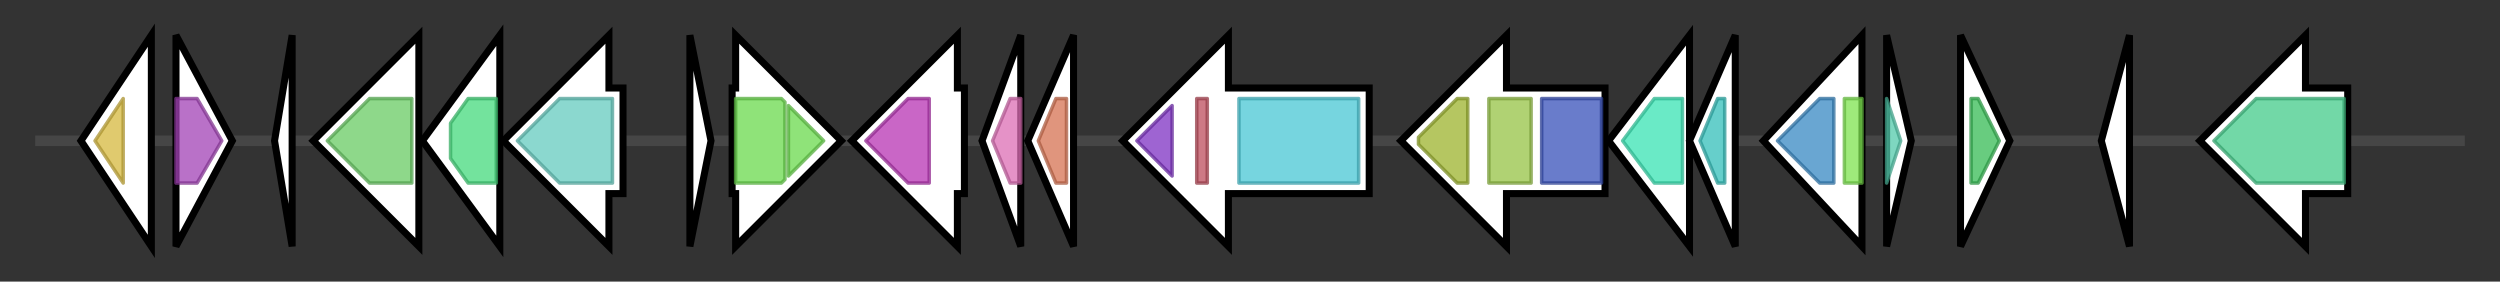 <svg version="1.1" baseProfile="full" xmlns="http://www.w3.org/2000/svg" width="710.267" height="80">
	<rect width="100%" height="100%" fill="#333333" stroke="none"/>
	<g>
		<line x1="10" y1="40.0" x2="700.267" y2="40.0" style="stroke:rgb(70,70,70); stroke-width:3 "/>
		<g>
			<title>DNGEGIOB_02517_gene (DNGEGIOB_02517)
hypothetical protein</title>
			<polygon class="DNGEGIOB_02517_gene (DNGEGIOB_02517)
hypothetical protein" points="23,40 43,10 43,70" fill="rgb(255,255,255)" fill-opacity="1.0" stroke="rgb(0,0,0)" stroke-width="2"  />
			<g>
				<title>Sortase (PF04203)
"Sortase domain"</title>
				<polygon class="PF04203" points="27,40 35,28 35,28 35,52 35,52" stroke-linejoin="round" width="12" height="24" fill="rgb(213,184,62)" stroke="rgb(170,147,49)" stroke-width="1" opacity="0.75" />
			</g>
		</g>
		<g>
			<title>pitA_2 (DNGEGIOB_02518)
L-methionine sulfoximine/L-methionine sulfone acetyltransferase</title>
			<polygon class="pitA_2 (DNGEGIOB_02518)
L-methionine sulfoximine/L-methionine sulfone acetyltransferase" points="50,10 66,40 50,70" fill="rgb(255,255,255)" fill-opacity="1.0" stroke="rgb(0,0,0)" stroke-width="2"  />
			<g>
				<title>Acetyltransf_4 (PF13420)
"Acetyltransferase (GNAT) domain"</title>
				<polygon class="PF13420" points="50,28 56,28 63,40 56,52 50,52" stroke-linejoin="round" width="15" height="24" fill="rgb(162,66,181)" stroke="rgb(129,52,144)" stroke-width="1" opacity="0.75" />
			</g>
		</g>
		<g>
			<title>DNGEGIOB_02519_gene (DNGEGIOB_02519)
hypothetical protein</title>
			<polygon class="DNGEGIOB_02519_gene (DNGEGIOB_02519)
hypothetical protein" points="78,40 83,10 83,70" fill="rgb(255,255,255)" fill-opacity="1.0" stroke="rgb(0,0,0)" stroke-width="2"  />
		</g>
		<g>
			<title>sdhA (DNGEGIOB_02520)
L-serine dehydratase, alpha chain</title>
			<polygon class="sdhA (DNGEGIOB_02520)
L-serine dehydratase, alpha chain" points="119,25 119,25 119,10 89,40 119,70 119,55 119,55" fill="rgb(255,255,255)" fill-opacity="1.0" stroke="rgb(0,0,0)" stroke-width="2"  />
			<g>
				<title>SDH_alpha (PF03313)
"Serine dehydratase alpha chain"</title>
				<polygon class="PF03313" points="93,40 105,28 117,28 117,52 105,52" stroke-linejoin="round" width="26" height="24" fill="rgb(104,203,99)" stroke="rgb(83,162,79)" stroke-width="1" opacity="0.75" />
			</g>
		</g>
		<g>
			<title>sdhB (DNGEGIOB_02521)
L-serine dehydratase, beta chain</title>
			<polygon class="sdhB (DNGEGIOB_02521)
L-serine dehydratase, beta chain" points="120,40 142,10 142,70" fill="rgb(255,255,255)" fill-opacity="1.0" stroke="rgb(0,0,0)" stroke-width="2"  />
			<g>
				<title>SDH_beta (PF03315)
"Serine dehydratase beta chain"</title>
				<polygon class="PF03315" points="128,35 133,28 141,28 141,52 133,52 128,45" stroke-linejoin="round" width="13" height="24" fill="rgb(68,217,124)" stroke="rgb(54,173,99)" stroke-width="1" opacity="0.75" />
			</g>
		</g>
		<g>
			<title>DNGEGIOB_02522_gene (DNGEGIOB_02522)
hypothetical protein</title>
			<polygon class="DNGEGIOB_02522_gene (DNGEGIOB_02522)
hypothetical protein" points="177,25 173,25 173,10 143,40 173,70 173,55 177,55" fill="rgb(255,255,255)" fill-opacity="1.0" stroke="rgb(0,0,0)" stroke-width="2"  />
			<g>
				<title>PTS_EIIC_2 (PF13303)
"Phosphotransferase system, EIIC"</title>
				<polygon class="PF13303" points="147,40 159,28 174,28 174,52 159,52" stroke-linejoin="round" width="30" height="24" fill="rgb(100,202,191)" stroke="rgb(80,161,152)" stroke-width="1" opacity="0.75" />
			</g>
		</g>
		<g>
			<title>DNGEGIOB_02523_gene (DNGEGIOB_02523)
hypothetical protein</title>
			<polygon class="DNGEGIOB_02523_gene (DNGEGIOB_02523)
hypothetical protein" points="196,10 202,40 196,70" fill="rgb(255,255,255)" fill-opacity="1.0" stroke="rgb(0,0,0)" stroke-width="2"  />
		</g>
		<g>
			<title>yicL (DNGEGIOB_02524)
putative inner membrane transporter YicL</title>
			<polygon class="yicL (DNGEGIOB_02524)
putative inner membrane transporter YicL" points="208,25 209,25 209,10 239,40 209,70 209,55 208,55" fill="rgb(255,255,255)" fill-opacity="1.0" stroke="rgb(0,0,0)" stroke-width="2"  />
			<g>
				<title>EamA (PF00892)
"EamA-like transporter family"</title>
				<polygon class="PF00892" points="209,28 222,28 223,29 223,51 222,52 209,52" stroke-linejoin="round" width="14" height="24" fill="rgb(105,217,77)" stroke="rgb(84,173,61)" stroke-width="1" opacity="0.75" />
			</g>
			<g>
				<title>EamA (PF00892)
"EamA-like transporter family"</title>
				<polygon class="PF00892" points="224,30 234,40 224,50" stroke-linejoin="round" width="13" height="24" fill="rgb(105,217,77)" stroke="rgb(84,173,61)" stroke-width="1" opacity="0.75" />
			</g>
		</g>
		<g>
			<title>lipR (DNGEGIOB_02525)
Putative acetyl-hydrolase LipR</title>
			<polygon class="lipR (DNGEGIOB_02525)
Putative acetyl-hydrolase LipR" points="274,25 272,25 272,10 242,40 272,70 272,55 274,55" fill="rgb(255,255,255)" fill-opacity="1.0" stroke="rgb(0,0,0)" stroke-width="2"  />
			<g>
				<title>Abhydrolase_3 (PF07859)
"alpha/beta hydrolase fold"</title>
				<polygon class="PF07859" points="246,40 258,28 264,28 264,52 258,52" stroke-linejoin="round" width="20" height="24" fill="rgb(183,51,179)" stroke="rgb(146,40,143)" stroke-width="1" opacity="0.75" />
			</g>
		</g>
		<g>
			<title>DNGEGIOB_02526_gene (DNGEGIOB_02526)
hypothetical protein</title>
			<polygon class="DNGEGIOB_02526_gene (DNGEGIOB_02526)
hypothetical protein" points="279,40 290,10 290,70" fill="rgb(255,255,255)" fill-opacity="1.0" stroke="rgb(0,0,0)" stroke-width="2"  />
			<g>
				<title>Thioredoxin (PF00085)
"Thioredoxin"</title>
				<polygon class="PF00085" points="282,40 287,28 290,28 290,52 287,52" stroke-linejoin="round" width="10" height="24" fill="rgb(220,109,180)" stroke="rgb(176,87,144)" stroke-width="1" opacity="0.75" />
			</g>
		</g>
		<g>
			<title>DNGEGIOB_02527_gene (DNGEGIOB_02527)
Putative esterase</title>
			<polygon class="DNGEGIOB_02527_gene (DNGEGIOB_02527)
Putative esterase" points="292,40 305,10 305,70" fill="rgb(255,255,255)" fill-opacity="1.0" stroke="rgb(0,0,0)" stroke-width="2"  />
			<g>
				<title>4HBT_2 (PF13279)
"Thioesterase-like superfamily"</title>
				<polygon class="PF13279" points="295,40 300,28 303,28 303,52 300,52" stroke-linejoin="round" width="11" height="24" fill="rgb(213,114,82)" stroke="rgb(170,91,65)" stroke-width="1" opacity="0.75" />
			</g>
		</g>
		<g>
			<title>glcB (DNGEGIOB_02528)
PTS system glucoside-specific EIICBA component</title>
			<polygon class="glcB (DNGEGIOB_02528)
PTS system glucoside-specific EIICBA component" points="389,25 349,25 349,10 319,40 349,70 349,55 389,55" fill="rgb(255,255,255)" fill-opacity="1.0" stroke="rgb(0,0,0)" stroke-width="2"  />
			<g>
				<title>PTS_EIIA_1 (PF00358)
"phosphoenolpyruvate-dependent sugar phosphotransferase system, EIIA 1"</title>
				<polygon class="PF00358" points="323,40 333,30 333,50" stroke-linejoin="round" width="12" height="24" fill="rgb(125,49,194)" stroke="rgb(100,39,155)" stroke-width="1" opacity="0.75" />
			</g>
			<g>
				<title>PTS_EIIB (PF00367)
"phosphotransferase system, EIIB"</title>
				<rect class="PF00367" x="340" y="28" stroke-linejoin="round" width="3" height="24" fill="rgb(188,77,92)" stroke="rgb(150,61,73)" stroke-width="1" opacity="0.75" />
			</g>
			<g>
				<title>PTS_EIIC (PF02378)
"Phosphotransferase system, EIIC"</title>
				<rect class="PF02378" x="352" y="28" stroke-linejoin="round" width="34" height="24" fill="rgb(73,199,212)" stroke="rgb(58,159,169)" stroke-width="1" opacity="0.75" />
			</g>
		</g>
		<g>
			<title>ydaP (DNGEGIOB_02529)
Putative thiamine pyrophosphate-containing protein YdaP</title>
			<polygon class="ydaP (DNGEGIOB_02529)
Putative thiamine pyrophosphate-containing protein YdaP" points="456,25 428,25 428,10 398,40 428,70 428,55 456,55" fill="rgb(255,255,255)" fill-opacity="1.0" stroke="rgb(0,0,0)" stroke-width="2"  />
			<g>
				<title>TPP_enzyme_C (PF02775)
"Thiamine pyrophosphate enzyme, C-terminal TPP binding domain"</title>
				<polygon class="PF02775" points="403,39 414,28 417,28 417,52 414,52 403,41" stroke-linejoin="round" width="14" height="24" fill="rgb(156,179,45)" stroke="rgb(124,143,36)" stroke-width="1" opacity="0.75" />
			</g>
			<g>
				<title>TPP_enzyme_M (PF00205)
"Thiamine pyrophosphate enzyme, central domain"</title>
				<rect class="PF00205" x="423" y="28" stroke-linejoin="round" width="12" height="24" fill="rgb(149,194,69)" stroke="rgb(119,155,55)" stroke-width="1" opacity="0.75" />
			</g>
			<g>
				<title>TPP_enzyme_N (PF02776)
"Thiamine pyrophosphate enzyme, N-terminal TPP binding domain"</title>
				<rect class="PF02776" x="438" y="28" stroke-linejoin="round" width="17" height="24" fill="rgb(55,81,185)" stroke="rgb(44,64,148)" stroke-width="1" opacity="0.75" />
			</g>
		</g>
		<g>
			<title>cidB (DNGEGIOB_02530)
Holin-like protein CidB</title>
			<polygon class="cidB (DNGEGIOB_02530)
Holin-like protein CidB" points="457,40 480,10 480,70" fill="rgb(255,255,255)" fill-opacity="1.0" stroke="rgb(0,0,0)" stroke-width="2"  />
			<g>
				<title>LrgB (PF04172)
"LrgB-like family"</title>
				<polygon class="PF04172" points="461,40 470,28 478,28 478,52 470,52" stroke-linejoin="round" width="21" height="24" fill="rgb(57,227,179)" stroke="rgb(45,181,143)" stroke-width="1" opacity="0.75" />
			</g>
		</g>
		<g>
			<title>cidA (DNGEGIOB_02531)
Holin-like protein CidA</title>
			<polygon class="cidA (DNGEGIOB_02531)
Holin-like protein CidA" points="480,40 493,10 493,70" fill="rgb(255,255,255)" fill-opacity="1.0" stroke="rgb(0,0,0)" stroke-width="2"  />
			<g>
				<title>LrgA (PF03788)
"LrgA family"</title>
				<polygon class="PF03788" points="483,40 488,28 490,28 490,52 488,52" stroke-linejoin="round" width="9" height="24" fill="rgb(51,191,185)" stroke="rgb(40,152,148)" stroke-width="1" opacity="0.75" />
			</g>
		</g>
		<g>
			<title>cynR_2 (DNGEGIOB_02532)
HTH-type transcriptional regulator CynR</title>
			<polygon class="cynR_2 (DNGEGIOB_02532)
HTH-type transcriptional regulator CynR" points="501,40 529,10 529,70" fill="rgb(255,255,255)" fill-opacity="1.0" stroke="rgb(0,0,0)" stroke-width="2"  />
			<g>
				<title>LysR_substrate (PF03466)
"LysR substrate binding domain"</title>
				<polygon class="PF03466" points="505,40 517,28 521,28 521,52 517,52" stroke-linejoin="round" width="20" height="24" fill="rgb(55,136,195)" stroke="rgb(44,108,156)" stroke-width="1" opacity="0.75" />
			</g>
			<g>
				<title>HTH_1 (PF00126)
"Bacterial regulatory helix-turn-helix protein, lysR family"</title>
				<rect class="PF00126" x="524" y="28" stroke-linejoin="round" width="5" height="24" fill="rgb(125,227,79)" stroke="rgb(99,181,63)" stroke-width="1" opacity="0.75" />
			</g>
		</g>
		<g>
			<title>DNGEGIOB_02533_gene (DNGEGIOB_02533)
hypothetical protein</title>
			<polygon class="DNGEGIOB_02533_gene (DNGEGIOB_02533)
hypothetical protein" points="536,10 543,40 536,70" fill="rgb(255,255,255)" fill-opacity="1.0" stroke="rgb(0,0,0)" stroke-width="2"  />
			<g>
				<title>YozE_SAM_like (PF06855)
"YozE SAM-like fold"</title>
				<polygon class="PF06855" points="536,28 536,28 540,40 536,52 536,52" stroke-linejoin="round" width="6" height="24" fill="rgb(83,201,171)" stroke="rgb(66,160,136)" stroke-width="1" opacity="0.75" />
			</g>
		</g>
		<g>
			<title>ssaA2_4 (DNGEGIOB_02534)
Staphylococcal secretory antigen ssaA2</title>
			<polygon class="ssaA2_4 (DNGEGIOB_02534)
Staphylococcal secretory antigen ssaA2" points="557,10 571,40 557,70" fill="rgb(255,255,255)" fill-opacity="1.0" stroke="rgb(0,0,0)" stroke-width="2"  />
			<g>
				<title>CHAP (PF05257)
"CHAP domain"</title>
				<polygon class="PF05257" points="560,28 562,28 568,40 568,40 562,52 560,52" stroke-linejoin="round" width="8" height="24" fill="rgb(54,187,84)" stroke="rgb(43,149,67)" stroke-width="1" opacity="0.75" />
			</g>
		</g>
		<g>
			<title>DNGEGIOB_02535_gene (DNGEGIOB_02535)
hypothetical protein</title>
			<polygon class="DNGEGIOB_02535_gene (DNGEGIOB_02535)
hypothetical protein" points="597,40 605,10 605,70" fill="rgb(255,255,255)" fill-opacity="1.0" stroke="rgb(0,0,0)" stroke-width="2"  />
		</g>
		<g>
			<title>mvaA (DNGEGIOB_02536)
3-hydroxy-3-methylglutaryl-coenzyme A reductase</title>
			<polygon class="mvaA (DNGEGIOB_02536)
3-hydroxy-3-methylglutaryl-coenzyme A reductase" points="667,25 655,25 655,10 625,40 655,70 655,55 667,55" fill="rgb(255,255,255)" fill-opacity="1.0" stroke="rgb(0,0,0)" stroke-width="2"  />
			<g>
				<title>HMG-CoA_red (PF00368)
"Hydroxymethylglutaryl-coenzyme A reductase"</title>
				<polygon class="PF00368" points="629,40 641,28 666,28 666,52 641,52 629,40" stroke-linejoin="round" width="37" height="24" fill="rgb(67,203,137)" stroke="rgb(53,162,109)" stroke-width="1" opacity="0.75" />
			</g>
		</g>
	</g>
</svg>
